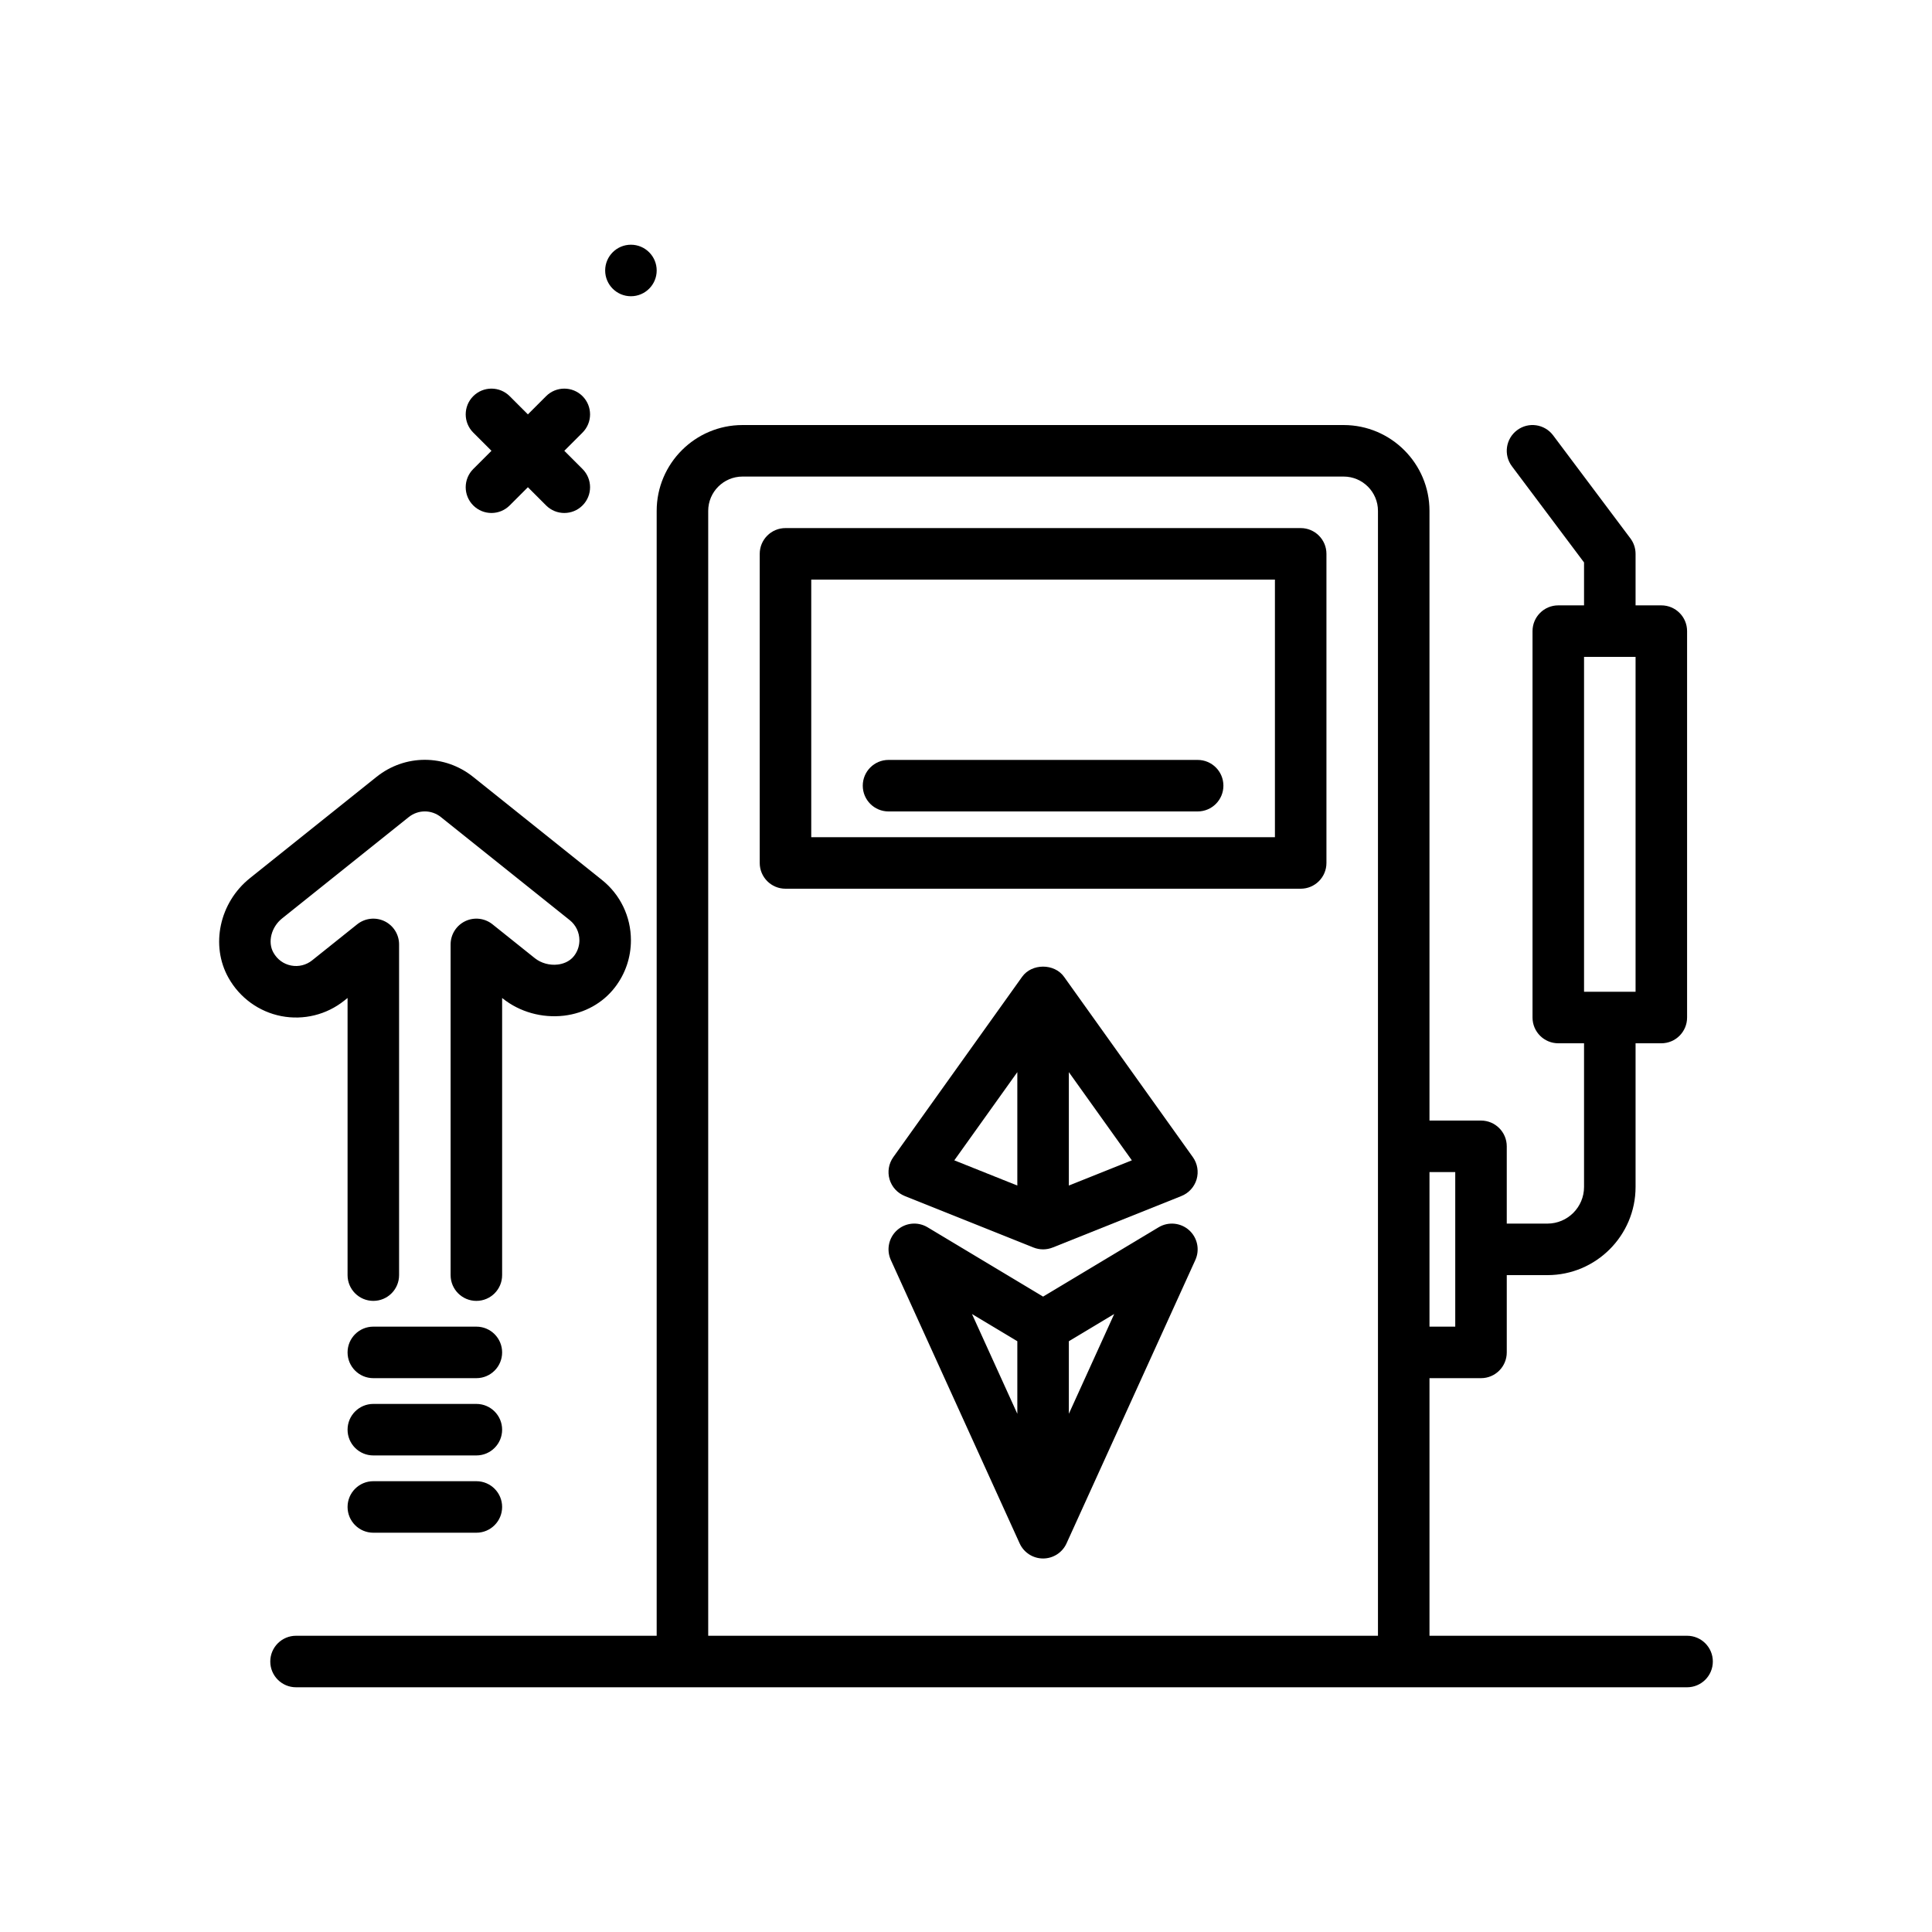 <svg id="gasfee-up" enable-background="new 0 0 300 300" height="512" viewBox="0 0 300 300" width="512" xmlns="http://www.w3.org/2000/svg"><g><circle cx="97.97" cy="42" r="4"/><path d="m261.97 254h-40v-40h8c2.211 0 4-1.791 4-4v-12h6.312c7.547 0 13.688-6.141 13.688-13.688v-22.312h4c2.211 0 4-1.791 4-4v-60c0-2.209-1.789-4-4-4h-4v-8c0-.865-.281-1.707-.801-2.4l-12-16c-1.328-1.766-3.832-2.129-5.598-.799-1.77 1.324-2.129 3.832-.801 5.6l11.199 14.934v6.665h-4c-2.211 0-4 1.791-4 4v60c0 2.209 1.789 4 4 4h4v22.312c0 3.137-2.551 5.688-5.688 5.688h-6.312v-12c0-2.209-1.789-4-4-4h-8v-94.67c0-7.35-5.98-13.33-13.332-13.33h-93.336c-7.352 0-13.332 5.98-13.332 13.33v174.67h-56c-2.211 0-4 1.791-4 4s1.789 4 4 4h216c2.211 0 4-1.791 4-4s-1.788-4-3.999-4zm-16-152h8v52h-8zm-20 80v24h-4v-24zm-12 72h-104v-174.67c0-2.939 2.391-5.33 5.332-5.33h93.336c2.941 0 5.332 2.391 5.332 5.33z"/><path d="m140.486 185.715 20 8c.477.189.98.285 1.484.285s1.008-.096 1.484-.285l20-8c1.141-.457 2.008-1.412 2.355-2.59.344-1.18.129-2.451-.586-3.449l-20-28c-1.5-2.105-5.008-2.105-6.508 0l-20 28c-.715.998-.93 2.27-.586 3.449.349 1.178 1.216 2.133 2.357 2.59zm25.484-19.234 9.785 13.696-9.785 3.914zm-8 0v17.61l-9.785-3.914z"/><path d="m201.97 82h-80c-2.211 0-4 1.791-4 4v48c0 2.209 1.789 4 4 4h80c2.211 0 4-1.791 4-4v-48c0-2.209-1.789-4-4-4zm-4 48h-72v-40h72z"/><path d="m137.97 126h48c2.211 0 4-1.791 4-4s-1.789-4-4-4h-48c-2.211 0-4 1.791-4 4s1.789 4 4 4z"/><path d="m179.911 190.57-17.941 10.766-17.941-10.766c-1.504-.902-3.414-.725-4.723.445-1.305 1.166-1.703 3.045-.977 4.639l20 44c.648 1.43 2.07 2.346 3.641 2.346s2.992-.916 3.641-2.346l20-44c.727-1.594.328-3.473-.977-4.639-1.309-1.165-3.223-1.343-4.723-.445zm-21.941 28.964-7.043-15.495 7.043 4.226zm8 0v-11.269l7.043-4.226z"/><path d="m73.486 78.484c.781.781 1.805 1.172 2.828 1.172s2.047-.391 2.828-1.172l2.828-2.828 2.828 2.828c.781.781 1.805 1.172 2.828 1.172s2.047-.391 2.828-1.172c1.562-1.562 1.562-4.094 0-5.656l-2.828-2.828 2.828-2.828c1.562-1.562 1.562-4.094 0-5.656s-4.094-1.562-5.656 0l-2.828 2.828-2.828-2.828c-1.562-1.562-4.094-1.562-5.656 0s-1.562 4.094 0 5.656l2.828 2.828-2.828 2.828c-1.563 1.563-1.563 4.094 0 5.656z"/><path d="m53.466 155.369.504-.404v43.035c0 2.209 1.789 4 4 4s4-1.791 4-4v-51.355c0-1.537-.883-2.939-2.266-3.605-1.383-.66-3.023-.479-4.234.482l-7.004 5.602c-.914.734-2.109 1.029-3.262.803-1.168-.227-2.148-.939-2.75-2.012-.922-1.631-.328-3.963 1.352-5.305l19.66-15.73c1.477-1.18 3.531-1.178 5-.002l20.004 16.002c.953.762 1.5 1.902 1.5 3.127 0 .617-.145 1.541-.824 2.424-.762.992-1.91 1.266-2.523 1.34-1.262.158-2.602-.211-3.566-.98l-6.586-5.268c-1.211-.965-2.852-1.145-4.234-.482-1.383.666-2.266 2.068-2.266 3.605v51.354c0 2.209 1.789 4 4 4s4-1.791 4-4v-43.033l.086.068c2.641 2.111 6.105 3.076 9.523 2.678 3.215-.389 6.023-1.953 7.91-4.404 1.621-2.111 2.48-4.637 2.48-7.303 0-3.67-1.641-7.088-4.504-9.375l-20-16c-4.414-3.531-10.574-3.531-14.996 0l-19.664 15.732c-4.734 3.787-6.16 10.443-3.32 15.479 1.746 3.104 4.738 5.268 8.199 5.939 3.461.668 7.027-.209 9.781-2.412z"/><path d="m73.97 206h-16c-2.211 0-4 1.791-4 4s1.789 4 4 4h16c2.211 0 4-1.791 4-4s-1.789-4-4-4z"/><path d="m73.97 218h-16c-2.211 0-4 1.791-4 4s1.789 4 4 4h16c2.211 0 4-1.791 4-4s-1.789-4-4-4z"/><path d="m73.97 230h-16c-2.211 0-4 1.791-4 4s1.789 4 4 4h16c2.211 0 4-1.791 4-4s-1.789-4-4-4z"/></g></svg>